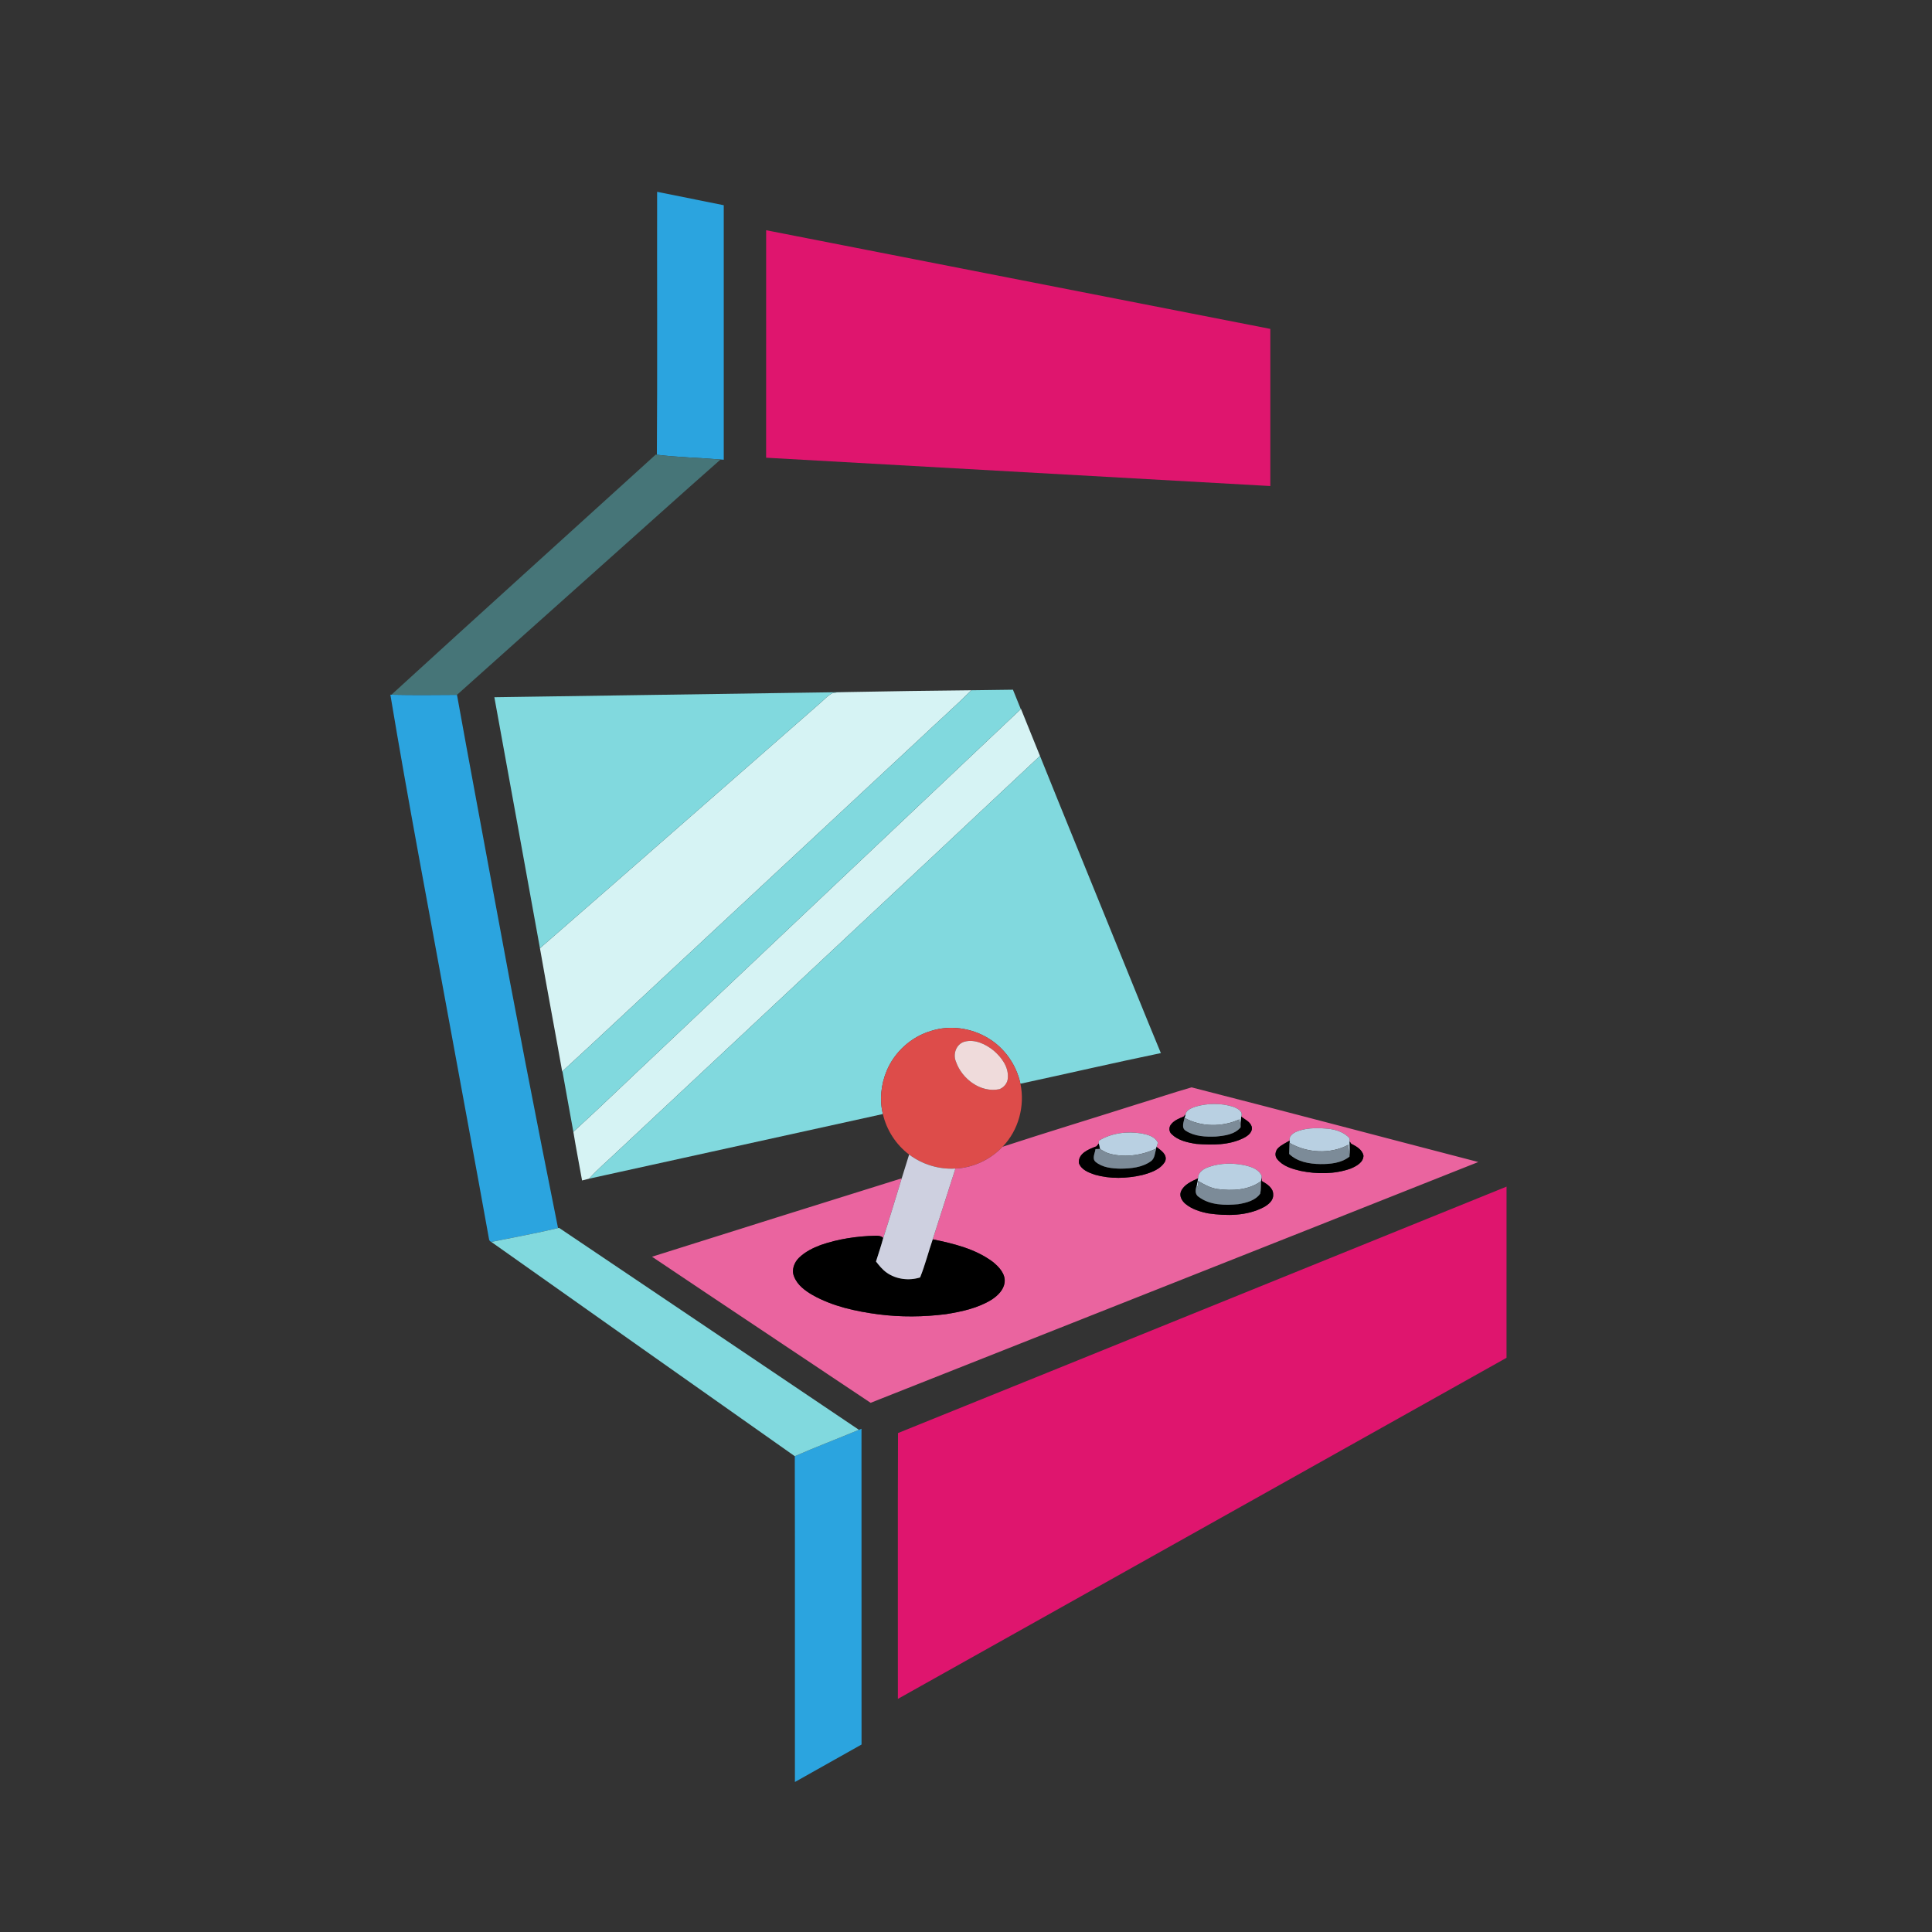 <?xml version="1.0" encoding="UTF-8" ?>
<!DOCTYPE svg PUBLIC "-//W3C//DTD SVG 1.1//EN" "http://www.w3.org/Graphics/SVG/1.1/DTD/svg11.dtd">
<svg width="1276pt" height="1276pt" viewBox="0 0 1276 1276" version="1.1" xmlns="http://www.w3.org/2000/svg">
<rect x="0" y="0" width="1276" height="1276" fill="#333333" stroke="none"/>
<g id="#2ba4dfff">
<path fill="#2ba4df" opacity="1.00" d=" M 434.00 126.68 C 448.67 129.63 463.34 132.56 478.01 135.54 C 477.99 191.57 478.00 247.60 478.01 303.63 C 477.48 303.60 476.43 303.52 475.91 303.48 C 461.89 302.31 447.79 302.06 433.83 300.33 C 434.23 242.45 433.88 184.56 434.00 126.68 Z" />
<path fill="#2ba4df" opacity="1.00" d=" M 257.82 458.81 L 258.52 458.84 C 272.95 459.15 287.39 459.01 301.82 458.91 C 309.91 503.92 318.42 548.86 326.67 593.84 C 339.97 666.39 354.04 738.79 368.56 811.10 C 353.96 814.61 339.16 817.23 324.46 820.22 C 323.51 819.85 323.00 819.15 322.93 818.11 C 314.08 768.74 304.83 719.42 295.82 670.07 C 282.99 599.68 269.57 529.40 257.82 458.81 Z" />
<path fill="#2ba4df" opacity="1.00" d=" M 567.27 944.32 C 567.70 944.14 568.55 943.80 568.98 943.62 C 569.04 1013.14 568.97 1082.66 569.01 1152.18 C 554.35 1160.45 539.67 1168.68 525.00 1176.93 C 524.94 1105.21 525.11 1033.48 524.92 961.76 C 538.89 955.60 553.20 950.26 567.27 944.32 Z" />
</g>
<g id="#df156eff">
<path fill="#df156e" opacity="1.00" d=" M 506.01 152.06 C 617.00 173.79 728.00 195.50 838.99 217.22 C 839.01 251.82 839.00 286.41 839.00 321.01 C 728.00 314.76 616.99 308.58 505.99 302.30 C 506.02 252.22 505.98 202.14 506.01 152.06 Z" />
<path fill="#df156e" opacity="1.00" d=" M 593.09 946.47 C 727.11 892.35 861.02 837.94 995.00 783.71 C 994.99 821.40 995.02 859.09 994.98 896.77 C 860.98 971.83 727.00 1046.95 593.01 1122.04 C 593.05 1063.51 592.88 1004.99 593.09 946.47 Z" />
</g>
<g id="#467578ff">
<path fill="#467578" opacity="1.00" d=" M 433.09 300.22 L 433.83 300.33 C 447.79 302.06 461.89 302.31 475.91 303.48 C 448.55 327.55 421.53 352.02 394.30 376.24 C 363.48 403.81 332.60 431.31 301.82 458.91 C 287.39 459.01 272.95 459.15 258.52 458.84 C 316.55 405.79 374.90 353.09 433.09 300.22 Z" />
</g>
<g id="#d6f3f4ff">
<path fill="#d6f3f4" opacity="1.00" d=" M 560.22 457.06 C 587.34 456.54 614.46 456.14 641.58 455.88 C 630.75 466.62 619.29 476.72 608.22 487.23 C 553.31 538.34 498.41 589.46 443.51 640.58 C 419.46 662.86 395.64 685.37 371.46 707.51 L 371.30 707.66 C 366.50 680.51 361.35 653.42 356.61 626.26 C 418.37 572.50 479.85 518.41 541.49 464.52 C 544.29 462.19 546.71 459.28 550.04 457.69 C 553.39 457.03 556.83 457.19 560.22 457.06 Z" />
<path fill="#d6f3f4" opacity="1.00" d=" M 674.19 468.33 L 674.32 468.21 C 678.42 478.59 682.75 488.88 686.87 499.25 C 593.92 586.52 500.66 673.46 407.61 760.63 C 401.45 766.57 394.80 772.04 389.11 778.46 C 387.55 778.86 385.99 779.25 384.43 779.65 C 382.53 768.94 380.42 758.26 378.68 747.52 C 398.15 729.73 417.05 711.32 436.30 693.30 C 515.61 618.32 594.86 543.28 674.19 468.33 Z" />
</g>
<g id="#81d9deff">
<path fill="#81d9de" opacity="1.00" d=" M 641.58 455.88 C 650.72 455.81 659.86 455.60 669.01 455.52 C 670.73 459.79 672.49 464.05 674.19 468.33 C 594.86 543.28 515.61 618.32 436.30 693.30 C 417.05 711.32 398.15 729.73 378.68 747.52 C 376.31 734.17 373.77 720.86 371.46 707.51 C 395.64 685.37 419.46 662.86 443.51 640.58 C 498.41 589.46 553.31 538.34 608.22 487.23 C 619.29 476.72 630.75 466.62 641.58 455.88 Z" />
<path fill="#81d9de" opacity="1.00" d=" M 326.50 460.49 C 404.41 459.37 482.32 458.25 560.22 457.06 C 556.83 457.19 553.39 457.03 550.04 457.69 C 546.71 459.28 544.29 462.19 541.49 464.52 C 479.85 518.41 418.37 572.50 356.61 626.26 C 346.63 570.99 336.53 515.75 326.50 460.49 Z" />
<path fill="#81d9de" opacity="1.00" d=" M 407.61 760.63 C 500.66 673.46 593.92 586.52 686.87 499.25 C 702.33 537.75 718.11 576.13 733.69 614.59 C 744.72 641.55 755.52 668.62 766.70 695.52 C 735.72 701.92 704.89 709.10 673.95 715.75 C 671.31 703.32 663.44 692.05 652.48 685.57 C 641.41 678.90 627.47 676.91 615.10 680.83 C 601.93 684.67 590.78 694.69 585.55 707.38 C 581.87 716.29 580.78 726.35 583.10 735.77 C 518.44 750.00 453.78 764.28 389.11 778.46 C 394.80 772.04 401.45 766.57 407.61 760.63 Z" />
<path fill="#81d9de" opacity="1.00" d=" M 368.56 811.10 L 369.21 810.93 C 435.27 855.33 501.23 899.89 567.27 944.32 C 553.20 950.26 538.89 955.60 524.92 961.76 C 458.02 914.69 391.27 867.41 324.46 820.22 C 339.16 817.23 353.96 814.61 368.56 811.10 Z" />
</g>
<g id="#dd4c4aff">
<path fill="#dd4c4a" opacity="1.00" d=" M 615.10 680.83 C 627.47 676.91 641.41 678.90 652.48 685.57 C 663.44 692.05 671.31 703.32 673.95 715.75 C 677.03 730.46 672.68 746.56 662.16 757.38 C 654.10 765.90 642.75 771.26 631.01 771.78 C 620.12 772.44 609.15 769.06 600.43 762.53 C 591.76 756.01 585.53 746.33 583.10 735.77 C 580.78 726.35 581.87 716.29 585.55 707.38 C 590.78 694.69 601.93 684.67 615.10 680.83 M 637.10 687.96 C 631.62 689.44 629.20 696.09 631.33 701.10 C 635.25 712.56 647.67 721.95 660.10 719.35 C 663.07 718.19 665.52 715.26 665.62 712.00 C 666.26 704.73 661.48 698.30 656.21 693.82 C 650.93 689.61 643.98 686.20 637.10 687.96 Z" />
</g>
<g id="#efdbdbff">
<path fill="#efdbdb" opacity="1.00" d=" M 637.10 687.96 C 643.98 686.20 650.93 689.61 656.21 693.82 C 661.48 698.30 666.26 704.73 665.62 712.00 C 665.52 715.26 663.07 718.19 660.10 719.35 C 647.67 721.95 635.25 712.56 631.33 701.10 C 629.20 696.09 631.62 689.44 637.10 687.96 Z" />
</g>
<g id="#ea649fff">
<path fill="#ea649f" opacity="1.00" d=" M 750.62 729.43 C 762.76 725.73 774.79 721.63 786.99 718.15 C 850.17 734.31 913.21 751.08 976.35 767.46 C 842.64 820.65 708.77 873.46 575.00 926.50 C 526.89 894.31 478.67 862.28 430.63 830.01 C 485.59 812.70 540.54 795.35 595.55 778.23 C 591.50 791.41 587.54 804.63 583.31 817.76 L 582.99 817.30 C 581.57 816.14 579.73 816.09 578.00 816.14 C 565.81 816.47 553.58 818.27 542.04 822.28 C 536.83 824.23 531.71 826.79 527.69 830.70 C 524.53 833.79 522.62 838.75 524.43 843.01 C 526.55 848.68 531.70 852.44 536.75 855.36 C 549.99 862.79 565.08 866.07 579.99 868.04 C 594.85 869.98 609.93 869.82 624.78 867.94 C 635.26 866.25 645.96 863.96 655.09 858.27 C 659.01 855.66 662.83 851.97 663.50 847.09 C 664.21 841.33 659.79 836.69 655.65 833.37 C 644.15 824.79 629.83 821.35 616.02 818.51 C 621.04 802.94 625.97 787.34 631.01 771.78 C 642.75 771.26 654.10 765.90 662.16 757.38 C 691.54 747.78 721.15 738.80 750.62 729.43 M 789.82 730.82 C 787.16 731.80 783.64 732.85 782.97 736.01 C 782.66 736.37 782.03 737.10 781.72 737.46 C 778.76 738.68 775.59 739.90 773.54 742.48 C 771.88 744.32 771.93 747.51 773.90 749.13 C 778.18 753.28 784.34 754.60 790.05 755.49 C 800.63 756.29 811.89 756.44 821.58 751.49 C 824.34 750.07 827.59 747.57 826.66 744.01 C 825.69 740.79 822.18 739.45 819.79 737.45 C 821.19 733.73 816.93 731.87 814.17 730.88 C 806.31 728.47 797.70 728.60 789.82 730.82 M 857.76 746.85 C 854.91 747.86 851.23 749.66 851.75 753.31 C 849.21 754.88 846.38 756.08 844.21 758.17 C 842.29 760.00 841.69 763.34 843.48 765.46 C 847.17 770.22 853.31 771.98 858.92 773.31 C 869.84 775.53 881.54 775.57 892.11 771.78 C 895.77 770.24 900.65 767.66 900.50 763.07 C 899.54 759.12 895.72 757.07 892.40 755.37 C 892.14 754.99 891.64 754.24 891.39 753.87 C 891.37 753.34 891.34 752.30 891.32 751.77 C 887.91 747.99 882.94 746.26 878.02 745.58 C 871.28 744.88 864.26 744.70 857.76 746.85 M 725.78 753.38 C 725.76 753.84 725.72 754.77 725.70 755.23 C 725.18 755.82 724.69 756.43 724.22 757.07 C 719.24 758.90 712.00 761.69 712.56 768.14 C 714.14 772.63 719.07 774.48 723.21 775.86 C 733.30 778.74 744.15 778.38 754.32 776.08 C 760.00 774.55 766.43 772.46 769.53 767.05 C 771.22 762.52 766.81 759.86 763.86 757.51 C 764.08 756.82 764.51 755.43 764.72 754.74 C 762.79 750.61 758.07 749.38 753.98 748.60 C 744.42 747.07 734.13 748.22 725.78 753.38 M 798.96 770.54 C 795.38 771.68 791.26 773.89 791.26 778.21 C 787.00 780.26 781.96 782.26 779.97 786.92 C 778.72 789.93 780.64 793.18 782.93 795.10 C 787.21 798.65 792.70 800.34 798.08 801.40 C 810.22 803.12 823.30 803.17 834.45 797.39 C 837.60 795.70 841.13 792.94 840.87 788.96 C 841.00 784.50 836.71 781.95 833.34 780.00 C 833.29 779.49 833.17 778.47 833.11 777.96 L 833.28 776.71 C 831.42 772.13 826.31 770.59 821.93 769.59 C 814.37 768.05 806.33 768.09 798.96 770.54 Z" />
</g>
<g id="#b9d0e2ff">
<path fill="#b9d0e2" opacity="1.00" d=" M 789.82 730.82 C 797.70 728.60 806.31 728.47 814.17 730.88 C 816.93 731.87 821.19 733.73 819.79 737.45 C 819.58 739.46 819.45 741.47 819.40 743.50 C 819.11 742.10 818.80 740.71 818.49 739.33 C 807.12 744.46 793.33 744.39 782.34 738.29 C 782.49 737.72 782.81 736.58 782.97 736.01 C 783.64 732.85 787.16 731.80 789.82 730.82 Z" />
<path fill="#b9d0e2" opacity="1.00" d=" M 857.76 746.85 C 864.26 744.70 871.28 744.88 878.02 745.58 C 882.94 746.26 887.91 747.99 891.32 751.77 C 891.34 752.30 891.37 753.34 891.39 753.87 C 891.49 757.20 891.70 760.55 891.31 763.88 C 890.95 761.28 890.72 758.66 890.52 756.07 C 878.56 762.46 863.28 761.55 851.66 754.81 C 851.68 754.44 851.73 753.69 851.75 753.31 C 851.23 749.66 854.91 747.86 857.76 746.85 Z" />
<path fill="#b9d0e2" opacity="1.00" d=" M 725.78 753.38 C 734.13 748.22 744.42 747.07 753.98 748.60 C 758.07 749.38 762.79 750.61 764.72 754.74 C 764.51 755.43 764.08 756.82 763.86 757.51 C 763.80 757.77 763.67 758.30 763.60 758.56 C 754.40 763.02 743.75 764.51 733.75 762.21 C 731.10 761.64 728.73 760.25 726.49 758.81 C 726.17 757.61 725.87 756.42 725.70 755.23 C 725.72 754.77 725.76 753.84 725.78 753.38 Z" />
<path fill="#b9d0e2" opacity="1.00" d=" M 798.96 770.54 C 806.33 768.09 814.37 768.05 821.93 769.59 C 826.31 770.59 831.42 772.13 833.28 776.71 L 833.11 777.96 C 833.05 778.49 832.94 779.55 832.89 780.07 C 824.66 786.14 813.88 786.57 804.11 785.31 C 799.43 784.64 795.25 782.27 791.23 779.93 C 791.32 781.63 791.42 783.34 791.52 785.06 C 791.24 784.43 790.69 783.18 790.42 782.56 C 790.68 781.09 790.97 779.64 791.26 778.21 C 791.26 773.89 795.38 771.68 798.96 770.54 Z" />
</g>
<g id="#000000ff">
<path fill="#000000" opacity="1.00" d=" M 781.72 737.46 C 782.03 737.10 782.66 736.37 782.97 736.01 C 782.81 736.58 782.49 737.72 782.34 738.29 C 781.79 741.10 780.03 745.00 783.23 746.86 C 789.05 750.61 796.38 750.93 803.11 750.63 C 808.86 750.10 815.41 749.30 819.37 744.59 L 819.40 743.50 C 819.45 741.47 819.58 739.46 819.79 737.45 C 822.18 739.45 825.69 740.79 826.66 744.01 C 827.59 747.57 824.34 750.07 821.58 751.49 C 811.89 756.44 800.63 756.29 790.05 755.49 C 784.34 754.60 778.18 753.28 773.90 749.13 C 771.93 747.51 771.88 744.32 773.54 742.48 C 775.59 739.90 778.76 738.68 781.72 737.46 Z" />
<path fill="#000000" opacity="1.00" d=" M 844.21 758.17 C 846.38 756.08 849.21 754.88 851.75 753.31 C 851.73 753.69 851.68 754.44 851.66 754.81 C 851.55 757.23 851.49 759.66 851.42 762.10 C 856.85 767.37 864.69 768.71 871.97 768.82 C 878.66 768.88 885.88 768.19 891.31 763.88 C 891.70 760.55 891.49 757.20 891.39 753.87 C 891.64 754.24 892.14 754.99 892.40 755.37 C 895.72 757.07 899.54 759.12 900.50 763.07 C 900.65 767.66 895.77 770.24 892.11 771.78 C 881.54 775.57 869.84 775.53 858.92 773.31 C 853.31 771.98 847.17 770.22 843.48 765.46 C 841.69 763.34 842.29 760.00 844.21 758.17 Z" />
<path fill="#000000" opacity="1.00" d=" M 724.22 757.07 C 724.69 756.43 725.18 755.82 725.70 755.23 C 725.87 756.42 726.17 757.61 726.49 758.81 C 725.49 758.84 724.50 758.88 723.52 758.92 C 723.21 761.62 721.04 765.15 723.59 767.37 C 728.12 771.14 734.34 771.74 740.01 771.85 C 746.88 771.80 754.28 771.11 760.04 767.01 C 762.79 765.13 762.74 761.44 763.60 758.56 C 763.67 758.30 763.80 757.77 763.86 757.51 C 766.81 759.86 771.22 762.52 769.53 767.05 C 766.43 772.46 760.00 774.55 754.32 776.08 C 744.15 778.38 733.30 778.74 723.21 775.86 C 719.07 774.48 714.14 772.63 712.56 768.14 C 712.00 761.69 719.24 758.90 724.22 757.07 Z" />
<path fill="#000000" opacity="1.00" d=" M 779.97 786.92 C 781.96 782.26 787.00 780.26 791.26 778.21 C 790.97 779.64 790.68 781.09 790.42 782.56 C 789.67 785.25 788.83 788.58 791.63 790.44 C 799.02 796.06 809.03 796.15 817.88 795.31 C 823.12 794.41 829.09 792.94 832.33 788.35 C 832.91 785.63 832.68 782.82 832.89 780.07 C 832.94 779.55 833.05 778.49 833.11 777.96 C 833.17 778.47 833.29 779.49 833.34 780.00 C 836.71 781.95 841.00 784.50 840.87 788.96 C 841.13 792.94 837.60 795.70 834.45 797.39 C 823.30 803.17 810.22 803.12 798.08 801.40 C 792.70 800.34 787.21 798.65 782.93 795.10 C 780.64 793.18 778.72 789.93 779.97 786.92 Z" />
<path fill="#000000" opacity="1.00" d=" M 542.04 822.28 C 553.58 818.27 565.81 816.47 578.00 816.14 C 579.73 816.09 581.57 816.14 582.99 817.30 L 583.31 817.76 C 581.91 822.95 580.17 828.04 578.56 833.17 C 580.64 835.83 582.79 838.52 585.59 840.50 C 591.88 845.00 600.38 845.98 607.69 843.69 C 611.00 835.50 613.16 826.87 616.02 818.51 C 629.83 821.35 644.15 824.79 655.65 833.37 C 659.79 836.69 664.21 841.33 663.50 847.09 C 662.83 851.97 659.01 855.66 655.09 858.27 C 645.96 863.96 635.26 866.25 624.78 867.94 C 609.93 869.82 594.85 869.98 579.99 868.04 C 565.08 866.07 549.99 862.79 536.75 855.36 C 531.70 852.44 526.55 848.68 524.43 843.01 C 522.62 838.75 524.53 833.79 527.69 830.70 C 531.71 826.79 536.83 824.23 542.04 822.28 Z" />
</g>
<g id="#7c8b98ff">
<path fill="#7c8b98" opacity="1.00" d=" M 782.34 738.29 C 793.33 744.39 807.12 744.46 818.49 739.33 C 818.80 740.71 819.11 742.10 819.40 743.50 L 819.37 744.59 C 815.41 749.30 808.86 750.10 803.11 750.63 C 796.38 750.93 789.05 750.61 783.23 746.86 C 780.03 745.00 781.79 741.10 782.34 738.29 Z" />
<path fill="#7c8b98" opacity="1.00" d=" M 851.66 754.81 C 863.28 761.55 878.56 762.46 890.52 756.07 C 890.72 758.66 890.95 761.28 891.31 763.88 C 885.88 768.19 878.66 768.88 871.97 768.82 C 864.69 768.71 856.85 767.37 851.42 762.10 C 851.49 759.66 851.55 757.23 851.66 754.81 Z" />
<path fill="#7c8b98" opacity="1.00" d=" M 723.52 758.92 C 724.50 758.88 725.49 758.84 726.49 758.81 C 728.73 760.25 731.10 761.64 733.75 762.21 C 743.75 764.51 754.40 763.02 763.60 758.56 C 762.74 761.44 762.79 765.13 760.04 767.01 C 754.28 771.11 746.88 771.80 740.01 771.85 C 734.34 771.74 728.12 771.14 723.59 767.37 C 721.04 765.15 723.21 761.62 723.52 758.92 Z" />
<path fill="#7c8b98" opacity="1.00" d=" M 832.89 780.07 C 832.68 782.82 832.91 785.63 832.33 788.35 C 829.09 792.94 823.12 794.41 817.88 795.31 C 809.03 796.15 799.02 796.06 791.63 790.44 C 788.83 788.58 789.67 785.25 790.42 782.56 C 790.69 783.18 791.24 784.43 791.52 785.06 C 791.42 783.34 791.32 781.63 791.23 779.93 C 795.25 782.27 799.43 784.64 804.11 785.31 C 813.88 786.57 824.66 786.14 832.89 780.07 Z" />
</g>
<g id="#ced0e0ff">
<path fill="#ced0e0" opacity="1.00" d=" M 600.43 762.53 C 609.15 769.06 620.12 772.44 631.01 771.78 C 625.97 787.34 621.04 802.94 616.02 818.51 C 613.16 826.87 611.00 835.50 607.69 843.69 C 600.38 845.98 591.88 845.00 585.59 840.50 C 582.79 838.52 580.64 835.83 578.56 833.17 C 580.17 828.04 581.91 822.95 583.31 817.76 C 587.54 804.63 591.50 791.41 595.55 778.23 C 597.21 773.01 598.82 767.77 600.43 762.53 Z" />
</g>
</svg>
